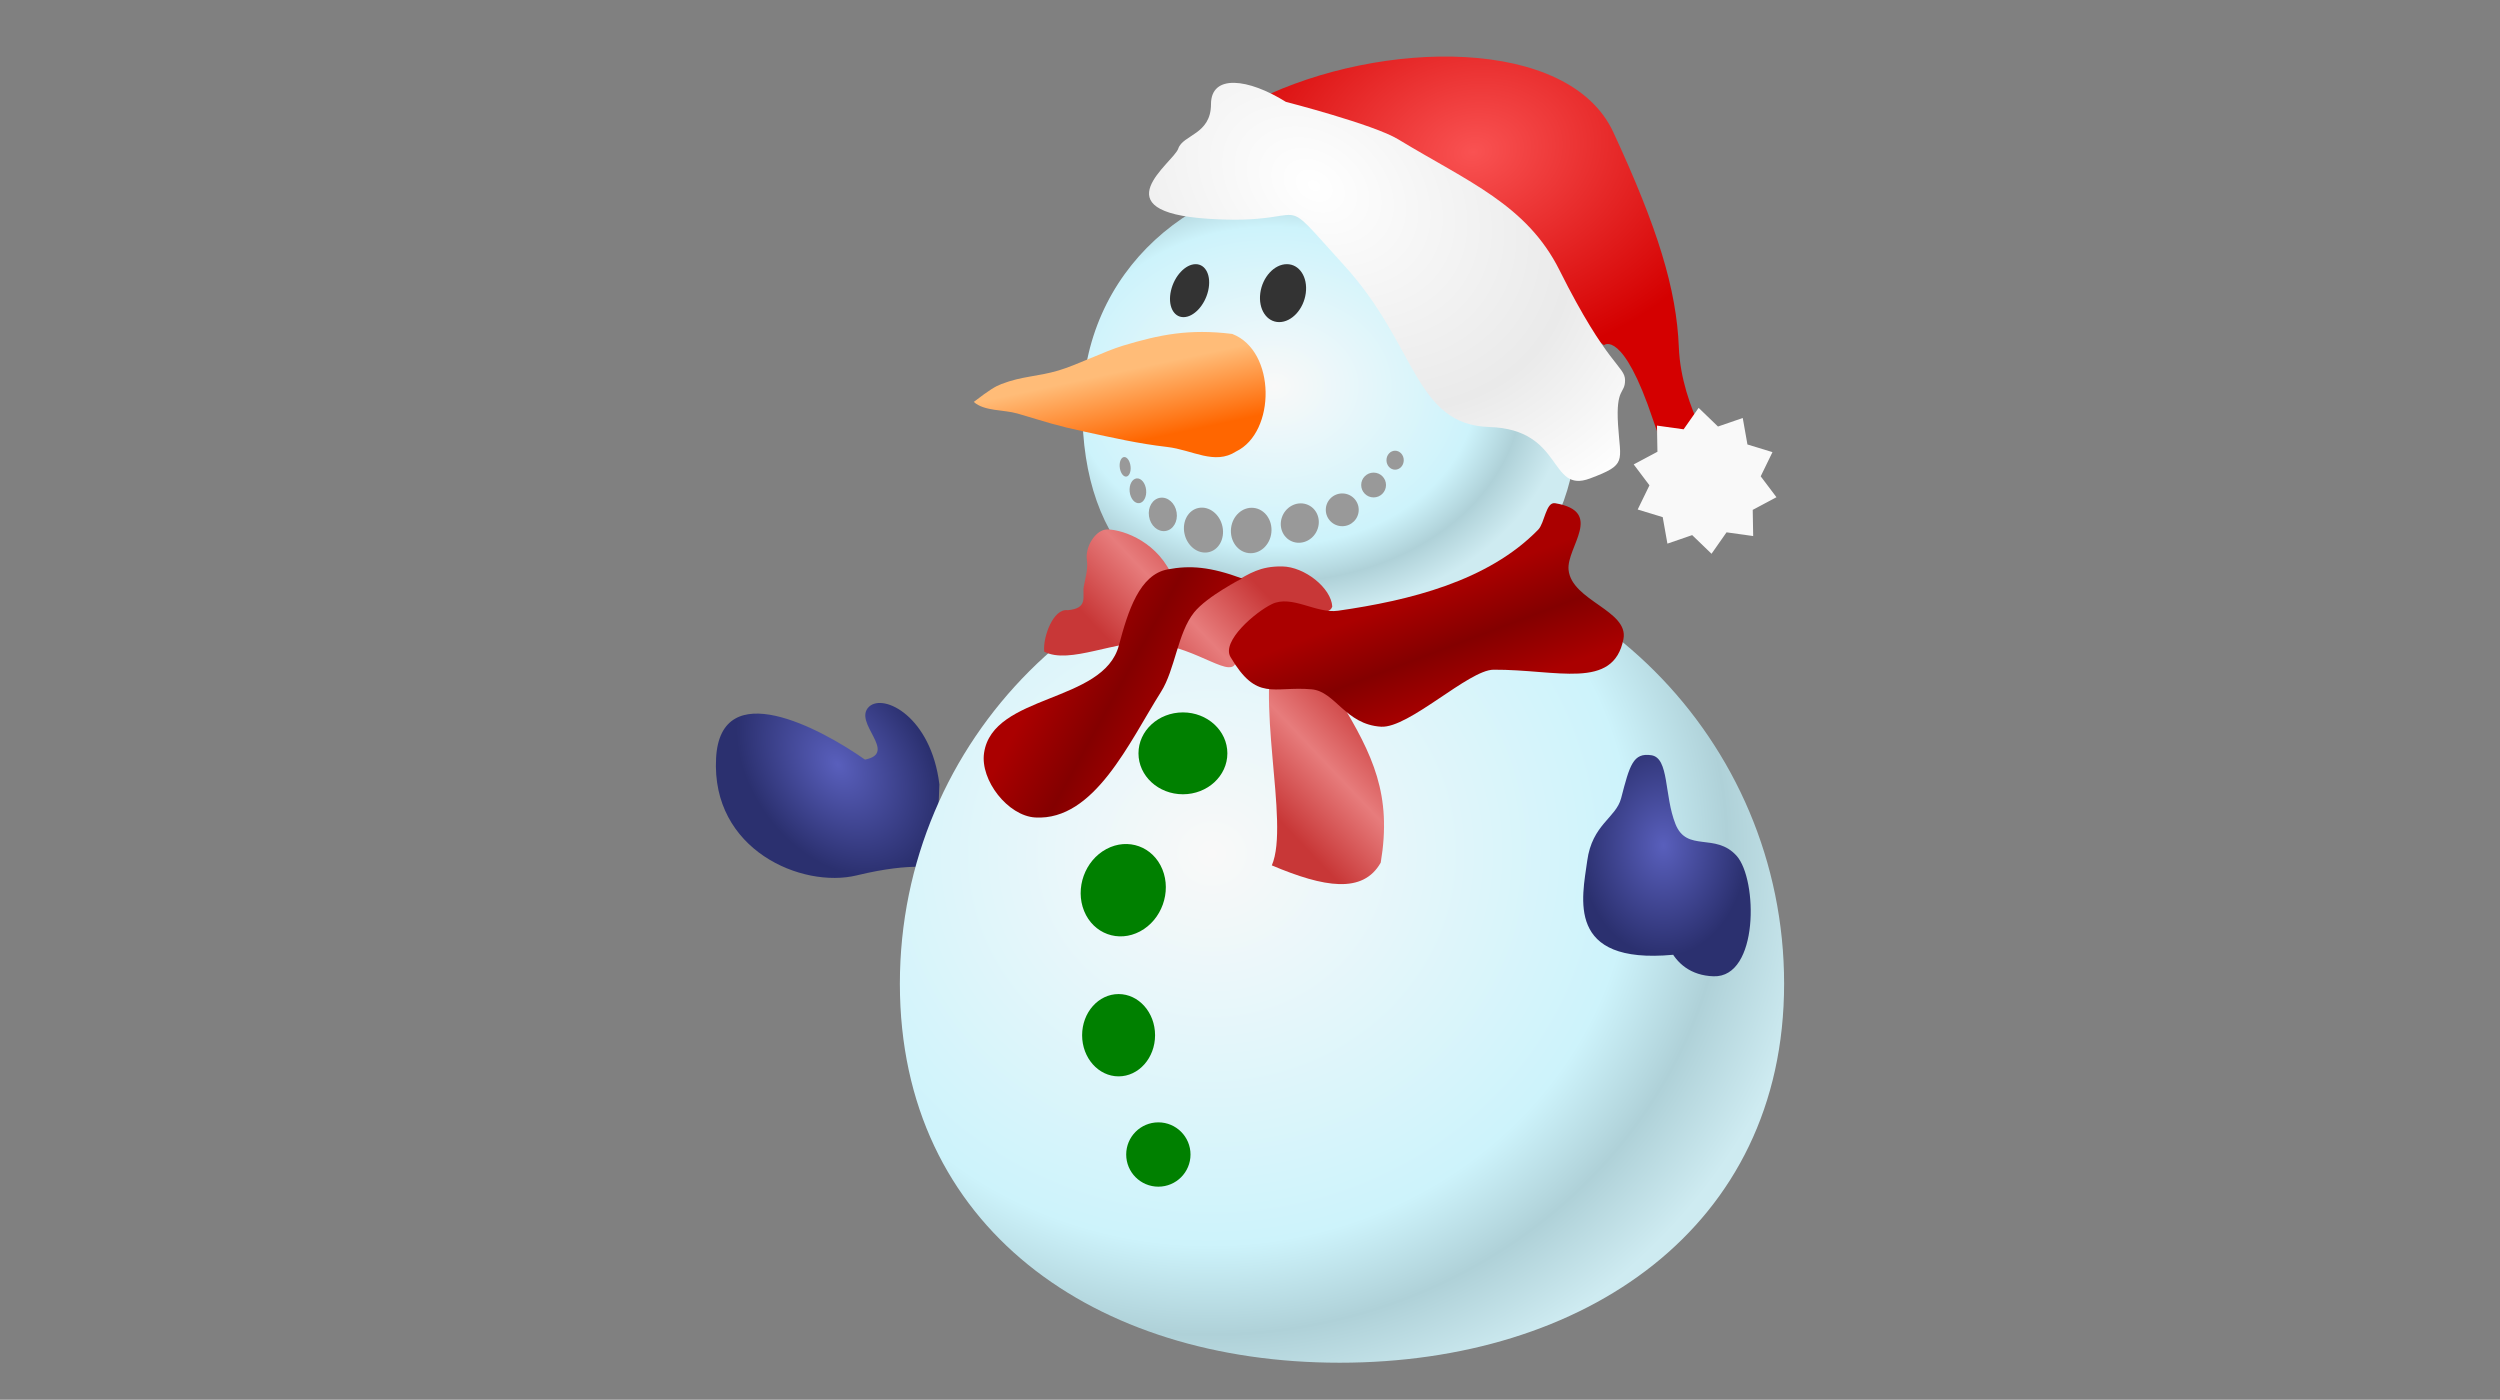 
<svg version="1.1" id="Layer_1" xmlns="http://www.w3.org/2000/svg" xmlns:xlink="http://www.w3.org/1999/xlink" viewBox="0 0 768 430" enable-background="new 0 0 768 430" xml:space="preserve">
<rect x="0" y="0" width="768" height="430" fill="#808080" stroke="none"/>
<g transform="translate(-7.675,-6.68)">
	
		<radialGradient id="SVGID_1_" cx="103.594" cy="253.29" r="23.887" gradientTransform="matrix(0.936 1.276 0.907 -0.665 -61.703 277.788)" gradientUnits="userSpaceOnUse">
		<stop  offset="0" style="stop-color:#595FBC"/>
		<stop  offset="1" style="stop-color:#2B306F"/>
	</radialGradient>
	<path fill="url(#SVGID_1_)" d="M296.258,247.651c-2.541-20.834-17.132-28.068-21.596-23.883
		c-5.185,4.861,9.146,14.229-1.271,16.261c-13.72-9.654-44.315-26.023-45.733-0.508c-1.573,28.307,26.424,40.144,43.192,36.078
		c17.84-4.325,24.391-2.032,24.391-2.032L296.258,247.651z"/>
	
		<radialGradient id="SVGID_2_" cx="375.873" cy="-153.071" r="95.45" gradientTransform="matrix(1.967 -0.073 -0.068 -1.837 -369.73 15.186)" gradientUnits="userSpaceOnUse">
		<stop  offset="0" style="stop-color:#F9F9F9"/>
		<stop  offset="0.685" style="stop-color:#CDF3FB"/>
		<stop  offset="0.842" style="stop-color:#AFD1D8"/>
		<stop  offset="1" style="stop-color:#CEEBF1"/>
	</radialGradient>
	<path fill="url(#SVGID_2_)" d="M555.755,308.89c0,75.012-61.527,116.417-136.539,116.417S284.115,383.902,284.115,308.89
		s60.809-135.82,135.82-135.82S555.755,233.879,555.755,308.89z"/>
	
		<radialGradient id="SVGID_3_" cx="395.416" cy="-55.478" r="53.95" gradientTransform="matrix(1.682 0.019 0.015 -1.324 -265.262 44.334)" gradientUnits="userSpaceOnUse">
		<stop  offset="0" style="stop-color:#F9F9F9"/>
		<stop  offset="0.685" style="stop-color:#CDF3FB"/>
		<stop  offset="0.842" style="stop-color:#AFD1D8"/>
		<stop  offset="1" style="stop-color:#CEEBF1"/>
	</radialGradient>
	<path fill="url(#SVGID_3_)" d="M492.516,132.108c0,42.07-22.968,67.632-76.175,68.27c-53.206,0.638-76.174-26.2-76.174-68.27
		s34.104-71.863,76.174-71.863C458.412,60.245,492.516,90.038,492.516,132.108z"/>
	
		<linearGradient id="SVGID_4_" gradientUnits="userSpaceOnUse" x1="136.611" y1="293.836" x2="139.832" y2="278.793" gradientTransform="matrix(1.437 0 0 -1.437 153.941 543.418)">
		<stop  offset="0" style="stop-color:#FFBC78"/>
		<stop  offset="1" style="stop-color:#FF6600"/>
	</linearGradient>
	<path fill="url(#SVGID_4_)" d="M386.216,109.262c-13.299-1.638-22.294,0.222-33.543,3.601c-5.525,1.659-14.235,5.967-19.765,7.611
		c-6.575,1.955-11.208,1.707-17.604,4.187c-1.842,0.714-3.496,1.661-8.491,5.492c3.26,2.913,9.21,2.328,13.467,3.576
		c9.067,2.659,11.478,3.616,20.718,5.592c8.771,1.875,16.304,3.632,25.214,4.664c7.827,0.906,14.576,5.671,21.188,1.386
		C399.65,139.493,399.723,114.462,386.216,109.262z"/>
	<path fill="#333333" d="M378.831,95.97c-1.028,4.49-4.422,8.134-7.581,8.138c-3.158,0.004-4.885-3.632-3.856-8.122
		c0.001-0.005,0.002-0.011,0.004-0.016c1.028-4.49,4.422-8.134,7.58-8.138c3.158-0.005,4.885,3.632,3.857,8.122
		C378.833,95.959,378.832,95.965,378.831,95.97z"/>
	<path fill="#333333" d="M408.81,96.732c-0.646,4.911-4.299,8.896-8.158,8.899s-6.464-3.975-5.817-8.886
		c0.001-0.004,0.001-0.009,0.001-0.014c0.646-4.911,4.299-8.896,8.158-8.899s6.465,3.975,5.818,8.886
		C408.812,96.723,408.811,96.727,408.81,96.732z"/>
	<path fill="#999999" d="M354.913,149.489c0.319,1.625-0.135,3.211-1.014,3.544c-0.879,0.333-1.851-0.714-2.169-2.339
		c-0.001-0.003-0.001-0.006-0.002-0.009c-0.319-1.625,0.135-3.211,1.014-3.544c0.879-0.333,1.851,0.715,2.17,2.339
		C354.912,149.483,354.913,149.486,354.913,149.489z"/>
	<path fill="#999999" d="M433.458,155.677c0,2.105-1.706,3.811-3.811,3.811s-3.812-1.706-3.812-3.811s1.707-3.811,3.812-3.811
		S433.458,153.572,433.458,155.677z"/>
	<path fill="#999999" d="M425.075,163.298c0,2.779-2.265,5.032-5.058,5.032s-5.058-2.253-5.058-5.032s2.265-5.032,5.058-5.032
		S425.075,160.519,425.075,163.298z"/>
	<path fill="#999999" d="M359.766,157.2c0.213,2.094-0.746,3.909-2.141,4.055c-1.396,0.146-2.7-1.434-2.913-3.528
		c-0.001-0.008-0.001-0.016-0.002-0.024c-0.213-2.094,0.746-3.91,2.141-4.055s2.7,1.434,2.913,3.527
		C359.764,157.184,359.765,157.192,359.766,157.2z"/>
	<path fill="#999999" d="M369.136,164.092c0.447,2.812-1.089,5.371-3.431,5.714c-2.342,0.343-4.603-1.659-5.05-4.472
		c-0.001-0.009-0.002-0.017-0.004-0.026c-0.447-2.812,1.089-5.371,3.431-5.714c2.342-0.343,4.603,1.659,5.05,4.472
		C369.133,164.075,369.134,164.084,369.136,164.092z"/>
	<path fill="#999999" d="M408.914,161.565c3.042,0.95,4.639,4.317,3.566,7.521c-1.073,3.205-4.41,5.033-7.452,4.083
		c-3.043-0.949-4.64-4.317-3.567-7.521C402.534,162.444,405.871,160.616,408.914,161.565L408.914,161.565z"/>
	<path fill="#999999" d="M438.907,148.052c0.003,1.606-1.184,2.912-2.65,2.915c-1.466,0.003-2.656-1.297-2.659-2.903
		c0-0.003,0-0.007,0-0.011c-0.003-1.606,1.184-2.911,2.649-2.914c1.466-0.003,2.657,1.296,2.66,2.903
		C438.907,148.044,438.907,148.048,438.907,148.052z"/>
	<path fill="#999999" d="M375.956,162.706c3.221-0.595,6.473,1.975,7.263,5.74c0.791,3.766-1.18,7.301-4.401,7.896
		c-0.003,0-0.006,0.001-0.009,0.002c-3.221,0.595-6.473-1.976-7.264-5.741c-0.79-3.766,1.18-7.3,4.401-7.896
		C375.95,162.707,375.953,162.706,375.956,162.706z"/>
	<path fill="#999999" d="M392.819,162.704c3.417,0.378,5.842,3.794,5.417,7.629c-0.426,3.835-3.541,6.638-6.958,6.259
		c-0.003,0-0.006,0-0.01-0.001c-3.417-0.378-5.842-3.794-5.417-7.629c0.425-3.835,3.54-6.638,6.957-6.26
		C392.812,162.703,392.816,162.704,392.819,162.704z"/>
	<path fill="#008000" d="M384.722,238.106c0,6.945-6.113,12.575-13.654,12.575s-13.654-5.63-13.654-12.575
		c0-6.946,6.113-12.576,13.654-12.576S384.722,231.16,384.722,238.106z"/>
	<path fill="#008000" d="M364.754,273.735c2.854,6.988-0.212,15.524-6.849,19.066c-6.637,3.542-14.33,0.749-17.184-6.238
		c-2.854-6.988,0.212-15.523,6.849-19.066C354.207,263.955,361.901,266.748,364.754,273.735z"/>
	<path fill="#008000" d="M362.512,324.698c0,6.982-5.017,12.642-11.205,12.642c-6.188,0-11.205-5.659-11.205-12.642
		c0-6.981,5.016-12.642,11.205-12.642C357.495,312.056,362.512,317.717,362.512,324.698z"/>
	<path fill="#008000" d="M373.4,361.347c0,5.455-4.423,9.878-9.878,9.878s-9.878-4.423-9.878-9.878c0-5.456,4.423-9.879,9.878-9.879
		S373.4,355.891,373.4,361.347z"/>
	
		<linearGradient id="SVGID_5_" gradientUnits="userSpaceOnUse" x1="154.744" y1="216.045" x2="177.413" y2="237.545" gradientTransform="matrix(1.437 0 0 -1.437 153.941 543.418)">
		<stop  offset="0" style="stop-color:#C83737"/>
		<stop  offset="0.5" style="stop-color:#E77C7C"/>
		<stop  offset="1" style="stop-color:#C83737"/>
	</linearGradient>
	<path fill="url(#SVGID_5_)" d="M398.377,272.528c16.109,6.802,27.992,8.805,33.461-0.854c3.492-20.777-2.365-33.036-12.621-49.944
		c-5.215-1.35-10.863-20.105-9.975-24.384c0.888-4.279,6.716-1.092,7.707-4.331c-0.326-5.708-8.477-12.217-15.365-12.325
		c-6.888-0.107-10.098,2.246-14.75,4.839c-5.913,3.295-15.681,6.5-18.628-0.937c-4.479-11.301-15.133-15.077-20.178-15.277
		c-0.336-0.013-0.635,0.032-0.943,0.09c-2.997,0.558-6.126,5.213-5.513,9.418c0.396,2.716-0.583,5.904-0.955,8.008
		c-0.524,2.967,1.559,6.748-4.938,7.299c-4.395-0.631-7.668,8.161-7.233,12.733c7.8,4.13,22.299-3.807,33.146-2.695
		c14.423,1.479,24.886,11.894,25.886,5.362c2.167-14.162,16.836-17.491,12.646-7.295
		C392.667,220.374,404.033,259.444,398.377,272.528L398.377,272.528z"/>
	
		<linearGradient id="SVGID_6_" gradientUnits="userSpaceOnUse" x1="124.159" y1="233.452" x2="150.394" y2="218.952" gradientTransform="matrix(1.437 0 0 -1.437 153.941 543.418)">
		<stop  offset="0" style="stop-color:#AA0000"/>
		<stop  offset="0.5" style="stop-color:#840000"/>
		<stop  offset="1" style="stop-color:#AA0000"/>
	</linearGradient>
	<path fill="url(#SVGID_6_)" d="M389.249,184.387c-9.849-3.626-15.956-4.08-22.867-2.795c-8.64,1.606-12.172,12.73-14.99,23.375
		c-4.702,17.76-38.752,14.851-41.414,33.03c-1.223,8.35,7.328,19.338,15.752,19.817c18.176,1.036,28.895-23.229,38.619-38.619
		c4.321-6.839,5.096-18.085,10.163-24.391C378.517,189.822,389.249,184.387,389.249,184.387L389.249,184.387z"/>
	
		<linearGradient id="SVGID_7_" gradientUnits="userSpaceOnUse" x1="199.563" y1="245.462" x2="208.465" y2="221.962" gradientTransform="matrix(1.437 0 0 -1.437 153.941 543.418)">
		<stop  offset="0" style="stop-color:#AA0000"/>
		<stop  offset="0.5" style="stop-color:#840000"/>
		<stop  offset="1" style="stop-color:#AA0000"/>
	</linearGradient>
	<path fill="url(#SVGID_7_)" d="M398.396,192.263c6.131-2.961,13.586,3,20.326,2.033c21.887-3.142,46.054-9.062,61.485-24.899
		c2.02-2.073,2.35-8.607,5.204-8.13c15.243,2.544,3.431,13.491,4.127,20.475c0.947,9.501,18.568,12.487,16.856,21.265
		c-3.082,15.797-20.433,9.3-39.917,9.405c-7.589,0.041-26.003,18.028-34.543,17.511c-10.98-0.665-14.066-10.86-21.344-11.49
		c-11.928-1.032-16.757,3.882-24.899-9.909C382.826,203.669,393.319,194.716,398.396,192.263z"/>
	
		<radialGradient id="SVGID_8_" cx="233.852" cy="428.265" r="49.499" gradientTransform="matrix(0.249 1.324 1.77 -0.333 -356.046 -113.644)" gradientUnits="userSpaceOnUse">
		<stop  offset="0" style="stop-color:#F95252"/>
		<stop  offset="1" style="stop-color:#D40000"/>
	</radialGradient>
	<path fill="url(#SVGID_8_)" d="M394.064,37.249c38.088-18.684,95.578-19.403,109.231,10.061
		c13.654,29.463,19.403,48.148,20.122,66.114c0.758,18.957,12.936,35.931,12.936,35.931l-8.624,5.03c0,0-5.03,2.875-12.217-18.684
		c-9.328-27.985-15.091-22.996-15.091-22.996"/>
	<path fill="#F9F9F9" d="M546.252,171.353l-8.183-1.142l-4.612,6.588l-5.948-5.734l-7.604,2.619l-1.442-8.135l-7.69-2.351
		l3.615-7.429l-4.841-6.422l7.292-3.886l-0.141-8.041l8.183,1.142l4.612-6.588l5.948,5.734l7.604-2.619l1.442,8.135l7.69,2.351
		l-3.615,7.429l4.841,6.423l-7.292,3.886L546.252,171.353z"/>
	
		<radialGradient id="SVGID_9_" cx="184.088" cy="367.844" r="50.872" gradientTransform="matrix(2.152 1.387 1.006 -1.561 -354.817 382.591)" gradientUnits="userSpaceOnUse">
		<stop  offset="0" style="stop-color:#FFFFFF"/>
		<stop  offset="0.654" style="stop-color:#EAEAEA"/>
		<stop  offset="1" style="stop-color:#FFFFFF"/>
	</radialGradient>
	<path fill="url(#SVGID_9_)" d="M402.688,37.968c-11.498-7.186-22.996-8.624-22.996,0.719s-8.624,9.342-10.061,13.654
		c-1.438,4.312-24.434,19.403,9.342,21.559c33.775,2.156,19.403-10.061,41.681,14.373c22.277,24.434,21.559,48.867,44.555,49.585
		s18.134,20.597,30.901,15.81c11.498-4.312,9.342-5.03,8.623-16.528s2.156-9.342,2.156-13.654c0-4.312-5.405-4.341-20.122-33.775
		c-10.061-20.122-28.062-27.189-49.585-40.243C429.682,44.917,402.688,37.968,402.688,37.968z"/>
	
		<radialGradient id="SVGID_10_" cx="253.824" cy="206.045" r="17.903" gradientTransform="matrix(1.437 0 0 -1.9 153.941 657.93)" gradientUnits="userSpaceOnUse">
		<stop  offset="0" style="stop-color:#595FBC"/>
		<stop  offset="1" style="stop-color:#2B306F"/>
	</radialGradient>
	<path fill="url(#SVGID_10_)" d="M530.092,274.576c0,0-7.963-1.771-10.758,7.63c-2.795,9.4,0.771,23.944,14.736,24.391
		s13.584-29.756,7.091-37.008s-15.266-0.953-18.778-9.742c-3.513-8.787-1.878-20.342-7.43-21.162
		c-5.552-0.819-6.61,2.916-9.27,13.213c-1.562,6.047-8.907,8.023-10.42,19.254s-6.736,31.889,26.356,28.84"/>
</g>
</svg>
